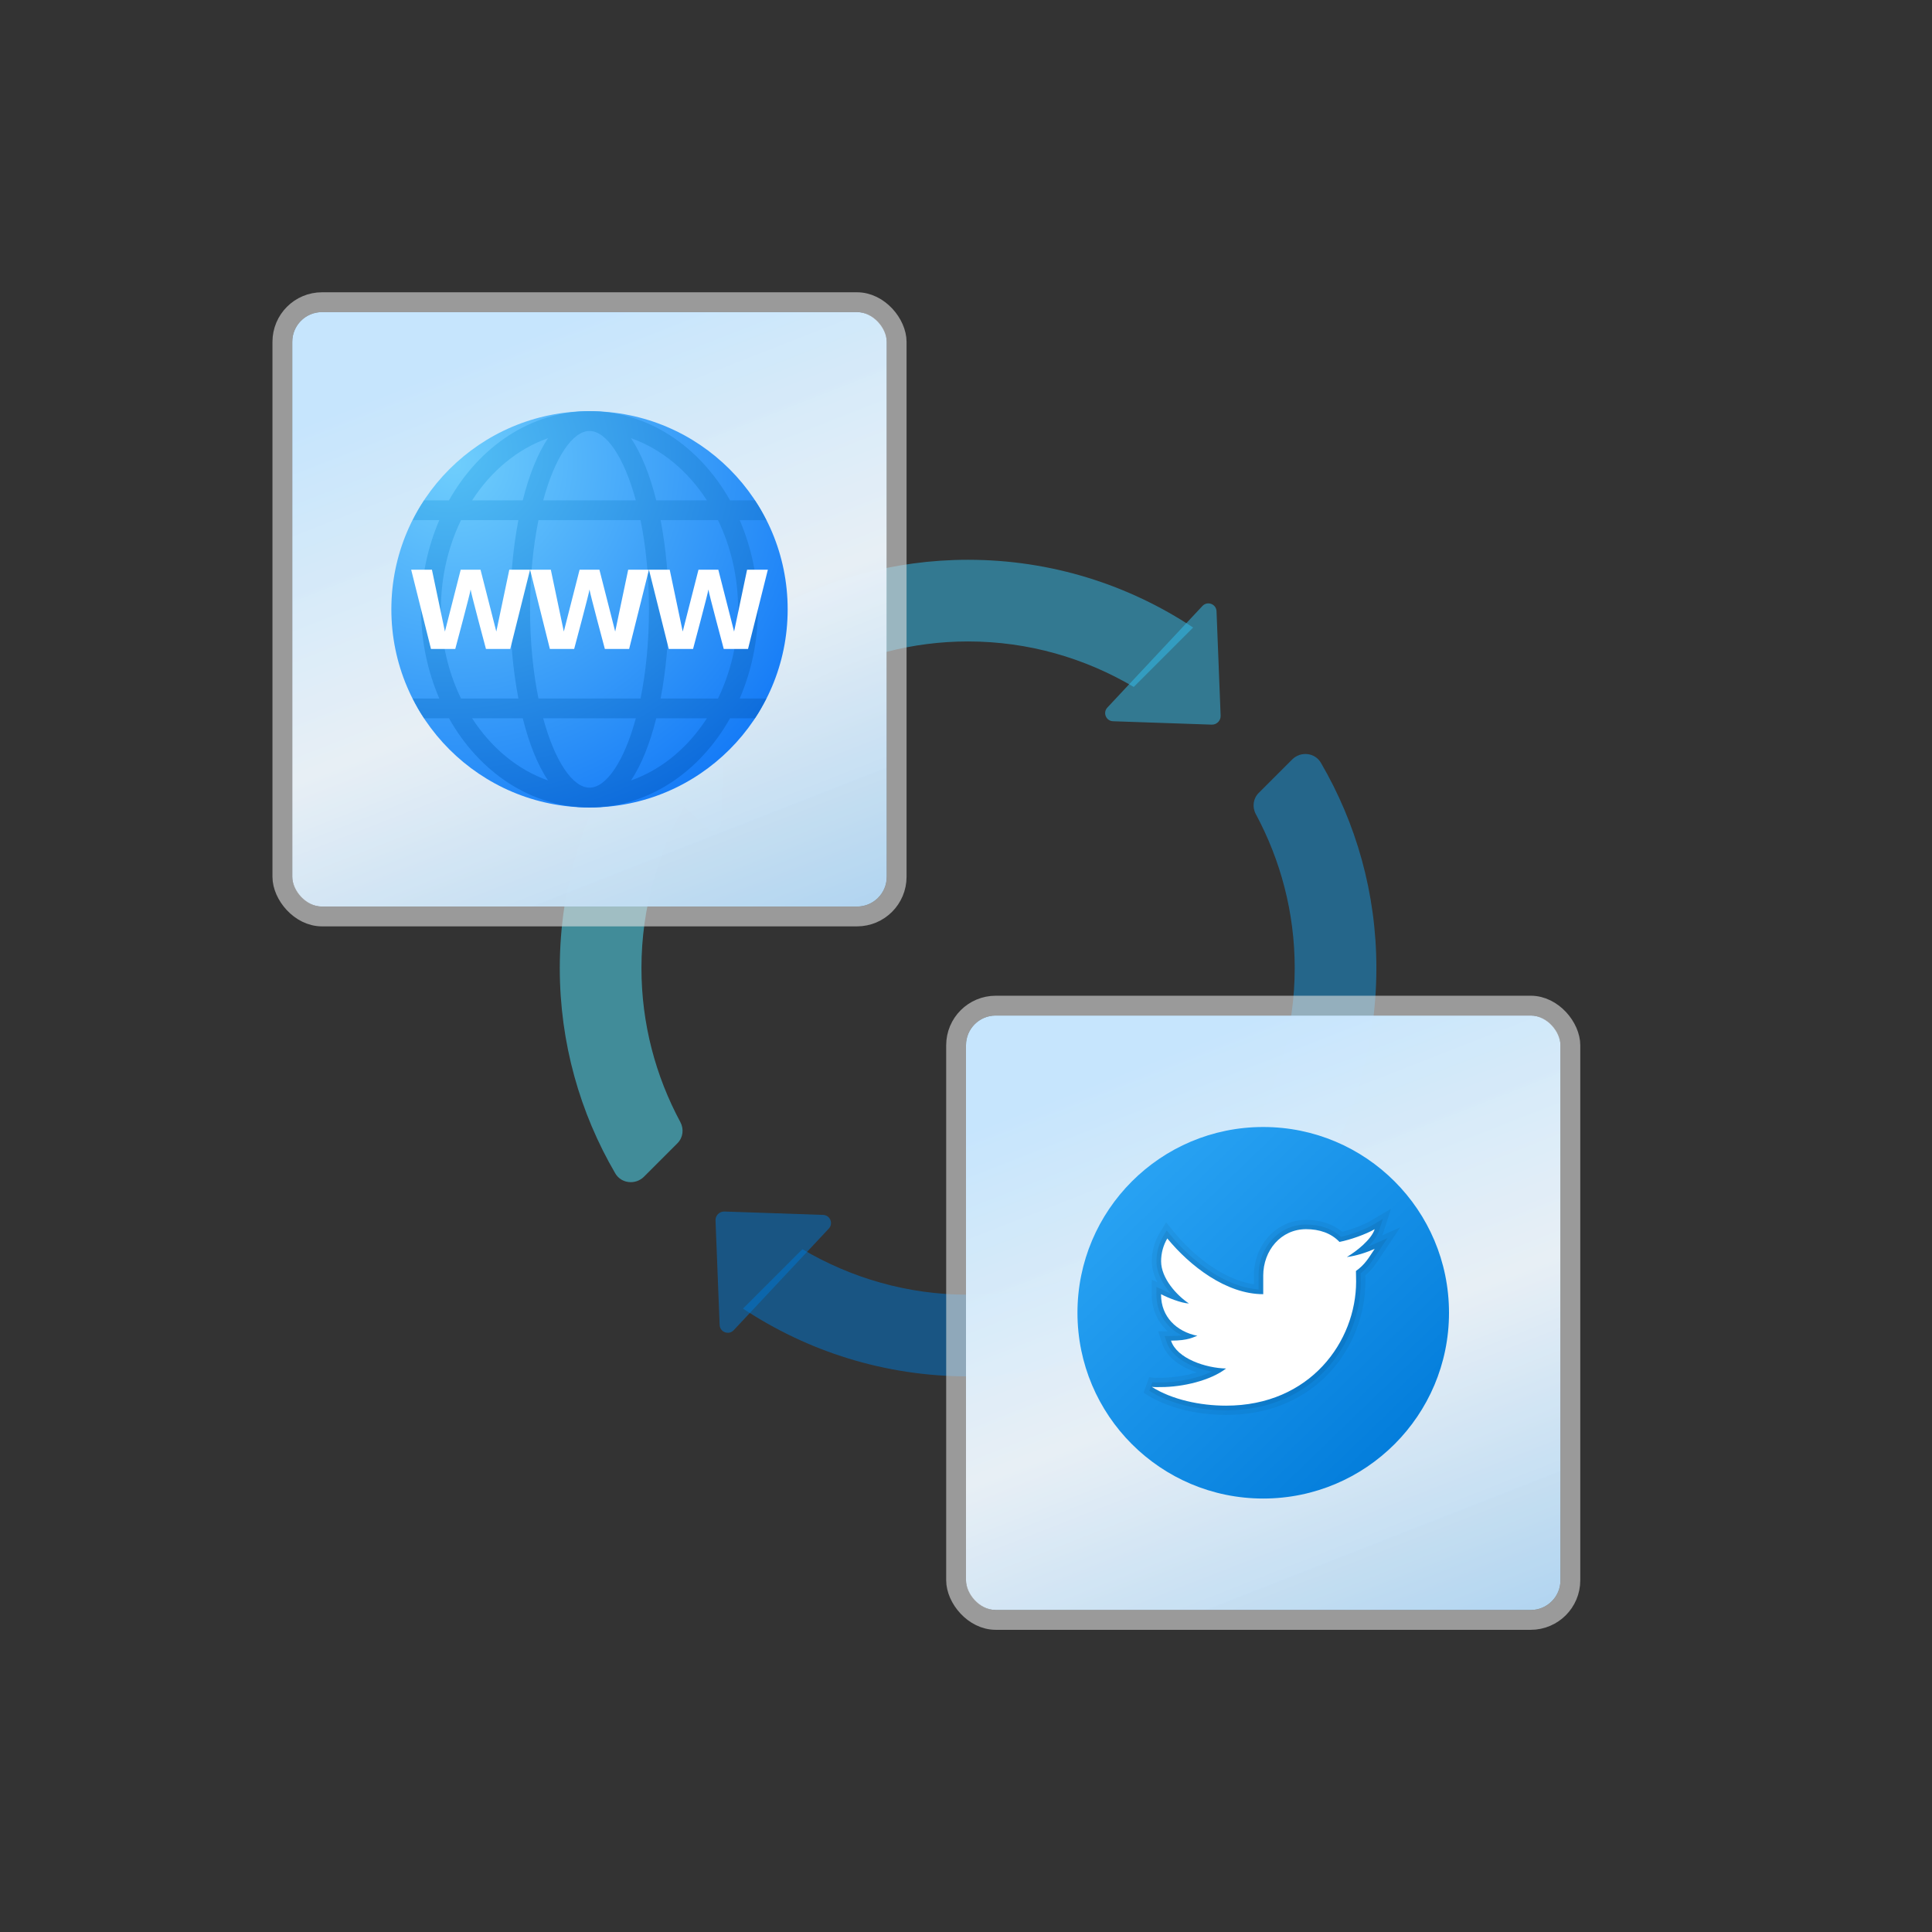 <svg width="195" height="195" viewBox="0 0 195 195" fill="none" xmlns="http://www.w3.org/2000/svg">
<rect x="0" y="0" width="195" height="195" fill="#333333" stroke="none"/>
<path d="M69.333 80.989L63.341 74.997C59.026 81.51 56.5 89.311 56.5 97.71C56.5 105.268 58.546 112.346 62.102 118.434C62.706 119.469 64.151 119.615 64.998 118.766L68.377 115.387C68.943 114.82 69.048 113.959 68.669 113.254C66.178 108.62 64.742 103.339 64.742 97.71C64.742 91.598 66.434 85.897 69.333 80.989Z" fill="#50E6FF" fill-opacity="0.5"/>
<path d="M130.678 97.71C130.678 103.821 128.986 109.523 126.087 114.431L132.079 120.423C136.394 113.91 138.92 106.106 138.92 97.71C138.92 90.152 136.874 83.074 133.317 76.985C132.714 75.951 131.269 75.807 130.422 76.654L127.043 80.033C126.476 80.6 126.371 81.461 126.75 82.165C129.242 86.799 130.678 92.081 130.678 97.71Z" fill="#199BE2" fill-opacity="0.5"/>
<path d="M80.033 68.377C80.6 68.943 81.461 69.048 82.165 68.669C86.799 66.178 92.081 64.742 97.71 64.742C103.821 64.742 109.523 66.434 114.431 69.333L120.425 63.339C113.91 59.026 106.109 56.5 97.71 56.5C90.189 56.5 83.146 58.526 77.078 62.049C76.005 62.673 75.778 64.122 76.656 64.999L80.033 68.377Z" fill="#35C1F1" fill-opacity="0.5"/>
<path d="M115.387 127.043C114.82 126.476 113.959 126.371 113.254 126.75C108.62 129.242 103.339 130.678 97.71 130.678C91.598 130.678 85.897 128.986 80.989 126.087L74.997 132.079C81.51 136.394 89.313 138.92 97.71 138.92C105.268 138.92 112.346 136.874 118.434 133.317C119.469 132.714 119.615 131.269 118.766 130.422L115.387 127.043Z" fill="#0078D4" fill-opacity="0.5"/>
<path d="M122.3 73.138L112.339 72.796C111.635 72.772 111.284 71.929 111.769 71.414L121.364 61.163C121.863 60.629 122.757 60.963 122.786 61.693L123.2 72.236C123.219 72.741 122.805 73.155 122.3 73.138Z" fill="#35C1F1" fill-opacity="0.5"/>
<path d="M73.12 122.281L83.08 122.623C83.785 122.648 84.135 123.491 83.651 124.006L74.055 134.257C73.557 134.79 72.662 134.457 72.634 133.727L72.219 123.184C72.201 122.679 72.615 122.265 73.12 122.281Z" fill="#0078D4" fill-opacity="0.5"/>
<path d="M122.281 122.3L122.623 112.339C122.648 111.635 123.491 111.284 124.006 111.769L134.257 121.364C134.79 121.863 134.457 122.757 133.727 122.786L123.184 123.2C122.679 123.219 122.265 122.805 122.281 122.3Z" fill="#199BE2" fill-opacity="0.5"/>
<path d="M73.138 73.12L72.796 83.08C72.772 83.785 71.929 84.135 71.414 83.651L61.161 74.055C60.627 73.557 60.961 72.662 61.69 72.634L72.234 72.219C72.741 72.201 73.155 72.615 73.138 73.12Z" fill="#50E6FF" fill-opacity="0.5"/>
<rect x="29.5" y="31.5" width="60" height="60" rx="3" fill="url(#paint0_linear_84_19182)"/>
<rect x="29.5" y="31.5" width="60" height="60" rx="3" fill="white" fill-opacity="0.2"/>
<path d="M39.5 61.5C39.5 50.455 48.455 41.5 59.5 41.5C70.545 41.5 79.5 50.455 79.5 61.5C79.5 72.545 70.545 81.5 59.5 81.5C48.455 81.5 39.5 72.545 39.5 61.5Z" fill="url(#paint1_radial_84_19182)"/>
<path d="M76.5 61.5C76.5 58.261 75.827 55.209 74.661 52.5H77.343C76.995 51.811 76.618 51.14 76.195 50.5H73.683C70.638 45.084 65.421 41.5 59.5 41.5C53.579 41.5 48.362 45.084 45.317 50.5H42.805C42.382 51.14 42.005 51.811 41.657 52.5H44.339C43.173 55.209 42.5 58.261 42.5 61.5C42.5 64.739 43.173 67.791 44.339 70.5H41.657C42.005 71.189 42.382 71.86 42.805 72.5H45.317C48.362 77.916 53.579 81.5 59.5 81.5C65.421 81.5 70.638 77.916 73.683 72.5H76.195C76.618 71.86 76.995 71.189 77.343 70.5H74.661C75.827 67.791 76.5 64.739 76.5 61.5ZM74.5 61.5C74.5 64.78 73.753 67.849 72.471 70.5H66.678C67.221 67.667 67.5 64.553 67.5 61.5C67.5 58.447 67.221 55.333 66.678 52.5H72.471C73.753 55.151 74.5 58.22 74.5 61.5ZM59.5 79.5C57.81 79.5 56.009 76.863 54.826 72.5H64.175C62.991 76.863 61.19 79.5 59.5 79.5ZM54.348 70.5C53.821 67.913 53.5 64.871 53.5 61.5C53.5 58.129 53.821 55.087 54.348 52.5H64.652C65.179 55.087 65.5 58.129 65.5 61.5C65.5 64.871 65.179 67.913 64.652 70.5H54.348ZM59.5 43.5C61.19 43.5 62.991 46.137 64.174 50.5H54.825C56.009 46.137 57.81 43.5 59.5 43.5ZM71.347 50.5H66.236C65.61 48.001 64.757 45.816 63.684 44.227C66.763 45.303 69.429 47.532 71.347 50.5ZM55.316 44.227C54.243 45.817 53.39 48.001 52.764 50.5H47.653C49.571 47.532 52.237 45.303 55.316 44.227ZM44.5 61.5C44.5 58.22 45.247 55.151 46.529 52.5H52.322C51.779 55.333 51.5 58.447 51.5 61.5C51.5 64.553 51.779 67.667 52.322 70.5H46.529C45.247 67.849 44.5 64.78 44.5 61.5ZM47.653 72.5H52.764C53.39 74.999 54.243 77.184 55.316 78.773C52.237 77.697 49.571 75.468 47.653 72.5ZM63.684 78.773C64.757 77.183 65.61 74.999 66.236 72.5H71.347C69.429 75.468 66.763 77.697 63.684 78.773Z" fill="url(#paint2_radial_84_19182)"/>
<path d="M63.405 57.5L62.093 63.743L60.5 57.5H58.5L56.907 63.743L55.595 57.5H53.5L55.5 65.5H57.951C57.951 65.5 59.464 59.864 59.5 59.5C59.536 59.864 61.049 65.5 61.049 65.5H63.5L65.5 57.5H63.405Z" fill="white"/>
<path d="M51.405 57.5L50.093 63.743L48.5 57.5H46.5L44.907 63.743L43.595 57.5H41.5L43.5 65.5H45.951C45.951 65.5 47.464 59.864 47.5 59.5C47.536 59.864 49.049 65.5 49.049 65.5H51.5L53.5 57.5H51.405Z" fill="white"/>
<path d="M75.405 57.5L74.093 63.743L72.5 57.5H70.5L68.907 63.743L67.595 57.5H65.5L67.5 65.5H69.951C69.951 65.5 71.464 59.864 71.5 59.5C71.536 59.864 73.049 65.5 73.049 65.5H75.5L77.5 57.5H75.405Z" fill="white"/>
<rect x="28.5" y="30.5" width="62" height="62" rx="4" stroke="#E2E2E2" stroke-opacity="0.59" stroke-width="2"/>
<rect x="97.5" y="102.5" width="60" height="60" rx="3" fill="url(#paint3_linear_84_19182)"/>
<rect x="97.5" y="102.5" width="60" height="60" rx="3" fill="white" fill-opacity="0.2"/>
<path d="M127.5 113.75C117.144 113.75 108.75 122.144 108.75 132.5C108.75 142.856 117.144 151.25 127.5 151.25C137.856 151.25 146.25 142.856 146.25 132.5C146.25 122.144 137.856 113.75 127.5 113.75Z" fill="url(#paint4_linear_84_19182)"/>
<path opacity="0.05" d="M123.75 142.812C120.712 142.812 117.796 142.068 115.748 140.771L115.432 140.571L115.987 139.004L116.359 139.047C116.498 139.064 116.608 139.067 116.72 139.067L117.183 139.062C118.117 139.062 119.482 138.912 120.788 138.522C119.48 138.075 117.82 137.208 117.301 135.601L116.903 134.375H117.866C116.836 133.435 116.25 132.127 116.25 130.678V129.16L116.821 129.423C116.451 128.706 116.255 127.982 116.255 127.302C116.255 126.319 116.515 125.357 117.01 124.522L117.694 123.371L118.543 124.404C120.415 126.683 123.459 129.181 126.562 129.619V128.75C126.562 125.596 128.876 123.125 131.828 123.125C133.277 123.125 134.531 123.539 135.473 124.326C136.447 124.081 137.637 123.629 138.276 123.253L140.398 122.005L139.642 124.348C139.606 124.461 139.561 124.573 139.507 124.688L141.324 123.882L139.301 126.913C138.88 127.554 138.481 128.162 137.806 128.731C137.811 128.974 137.812 129.229 137.812 129.341C137.812 135.871 132.884 142.812 123.75 142.812Z" fill="black"/>
<path opacity="0.07" d="M123.75 142.344C120.8 142.344 117.974 141.626 115.999 140.374L116.303 139.513C116.465 139.531 116.59 139.536 116.718 139.536L117.187 139.531C118.7 139.531 120.749 139.185 122.32 138.441C120.421 138.088 118.283 137.114 117.747 135.456L117.548 134.844H118.193C118.64 134.844 118.995 134.82 119.286 134.783C117.689 133.981 116.72 132.482 116.72 130.679V129.893L117.411 130.213C117.612 130.321 117.88 130.446 118.173 130.567C117.348 129.62 116.724 128.453 116.724 127.304C116.724 126.404 116.963 125.525 117.414 124.762L117.756 124.186L118.18 124.703C120.251 127.224 123.622 129.91 127.03 130.14V128.75C127.03 125.859 129.138 123.594 131.827 123.594C133.261 123.594 134.47 124.023 135.344 124.839C136.398 124.603 137.767 124.096 138.512 123.659L139.573 123.034L139.195 124.206C139.016 124.763 138.582 125.324 138.073 125.824C138.236 125.76 138.399 125.693 138.561 125.622L140.039 124.966L138.912 126.655C138.459 127.345 138.063 127.949 137.334 128.512C137.34 128.796 137.344 129.194 137.344 129.34C137.344 135.644 132.579 142.344 123.75 142.344Z" fill="black"/>
<path d="M138.75 124.062C137.858 124.587 136.246 125.146 135.194 125.349C134.354 124.458 133.156 124.062 131.828 124.062C129.278 124.062 127.5 126.223 127.5 128.75V130.625C123.75 130.625 120.094 127.768 117.818 125C117.418 125.676 117.193 126.467 117.193 127.303C117.193 129.009 118.76 130.739 120 131.562C119.243 131.539 117.811 130.962 117.188 130.625V130.678C117.188 132.897 118.745 134.404 120.855 134.824C120.47 134.93 120 135.312 118.192 135.312C118.779 137.127 121.73 138.086 123.75 138.125C122.169 139.35 119.351 140 117.188 140C116.813 140 116.611 140.021 116.25 139.978C118.292 141.272 121.144 141.875 123.75 141.875C132.241 141.875 136.875 135.389 136.875 129.341C136.875 129.142 136.868 128.476 136.858 128.281C137.766 127.642 138.133 126.973 138.75 126.05C137.923 126.417 136.876 126.761 135.938 126.875C136.892 126.309 138.406 125.129 138.75 124.062Z" fill="white"/>
<rect x="96.5" y="101.5" width="62" height="62" rx="4" stroke="#E2E2E2" stroke-opacity="0.59" stroke-width="2"/>
<defs>
<linearGradient id="paint0_linear_84_19182" x1="59.5" y1="31.5" x2="86.3" y2="99.9" gradientUnits="userSpaceOnUse">
<stop stop-color="#B8DFFC"/>
<stop offset="0.453" stop-color="#E5EFF7" stop-opacity="0.98"/>
<stop offset="1" stop-color="#8FC3EB"/>
</linearGradient>
<radialGradient id="paint1_radial_84_19182" cx="0" cy="0" r="1" gradientUnits="userSpaceOnUse" gradientTransform="translate(45.832 46.681) scale(40.041)">
<stop stop-color="#6FCEFC"/>
<stop offset="1" stop-color="#167CF7"/>
</radialGradient>
<radialGradient id="paint2_radial_84_19182" cx="0" cy="0" r="1" gradientUnits="userSpaceOnUse" gradientTransform="translate(45.225 45.98) scale(45.009 40.155)">
<stop offset="0.001" stop-color="#54C0F5"/>
<stop offset="0.998" stop-color="#0B69DB"/>
</radialGradient>
<linearGradient id="paint3_linear_84_19182" x1="127.5" y1="102.5" x2="154.3" y2="170.9" gradientUnits="userSpaceOnUse">
<stop stop-color="#B8DFFC"/>
<stop offset="0.453" stop-color="#E5EFF7" stop-opacity="0.98"/>
<stop offset="1" stop-color="#8FC3EB"/>
</linearGradient>
<linearGradient id="paint4_linear_84_19182" x1="112.927" y1="117.39" x2="143.325" y2="148.906" gradientUnits="userSpaceOnUse">
<stop stop-color="#2AA4F4"/>
<stop offset="1" stop-color="#007AD9"/>
</linearGradient>
</defs>
</svg>

